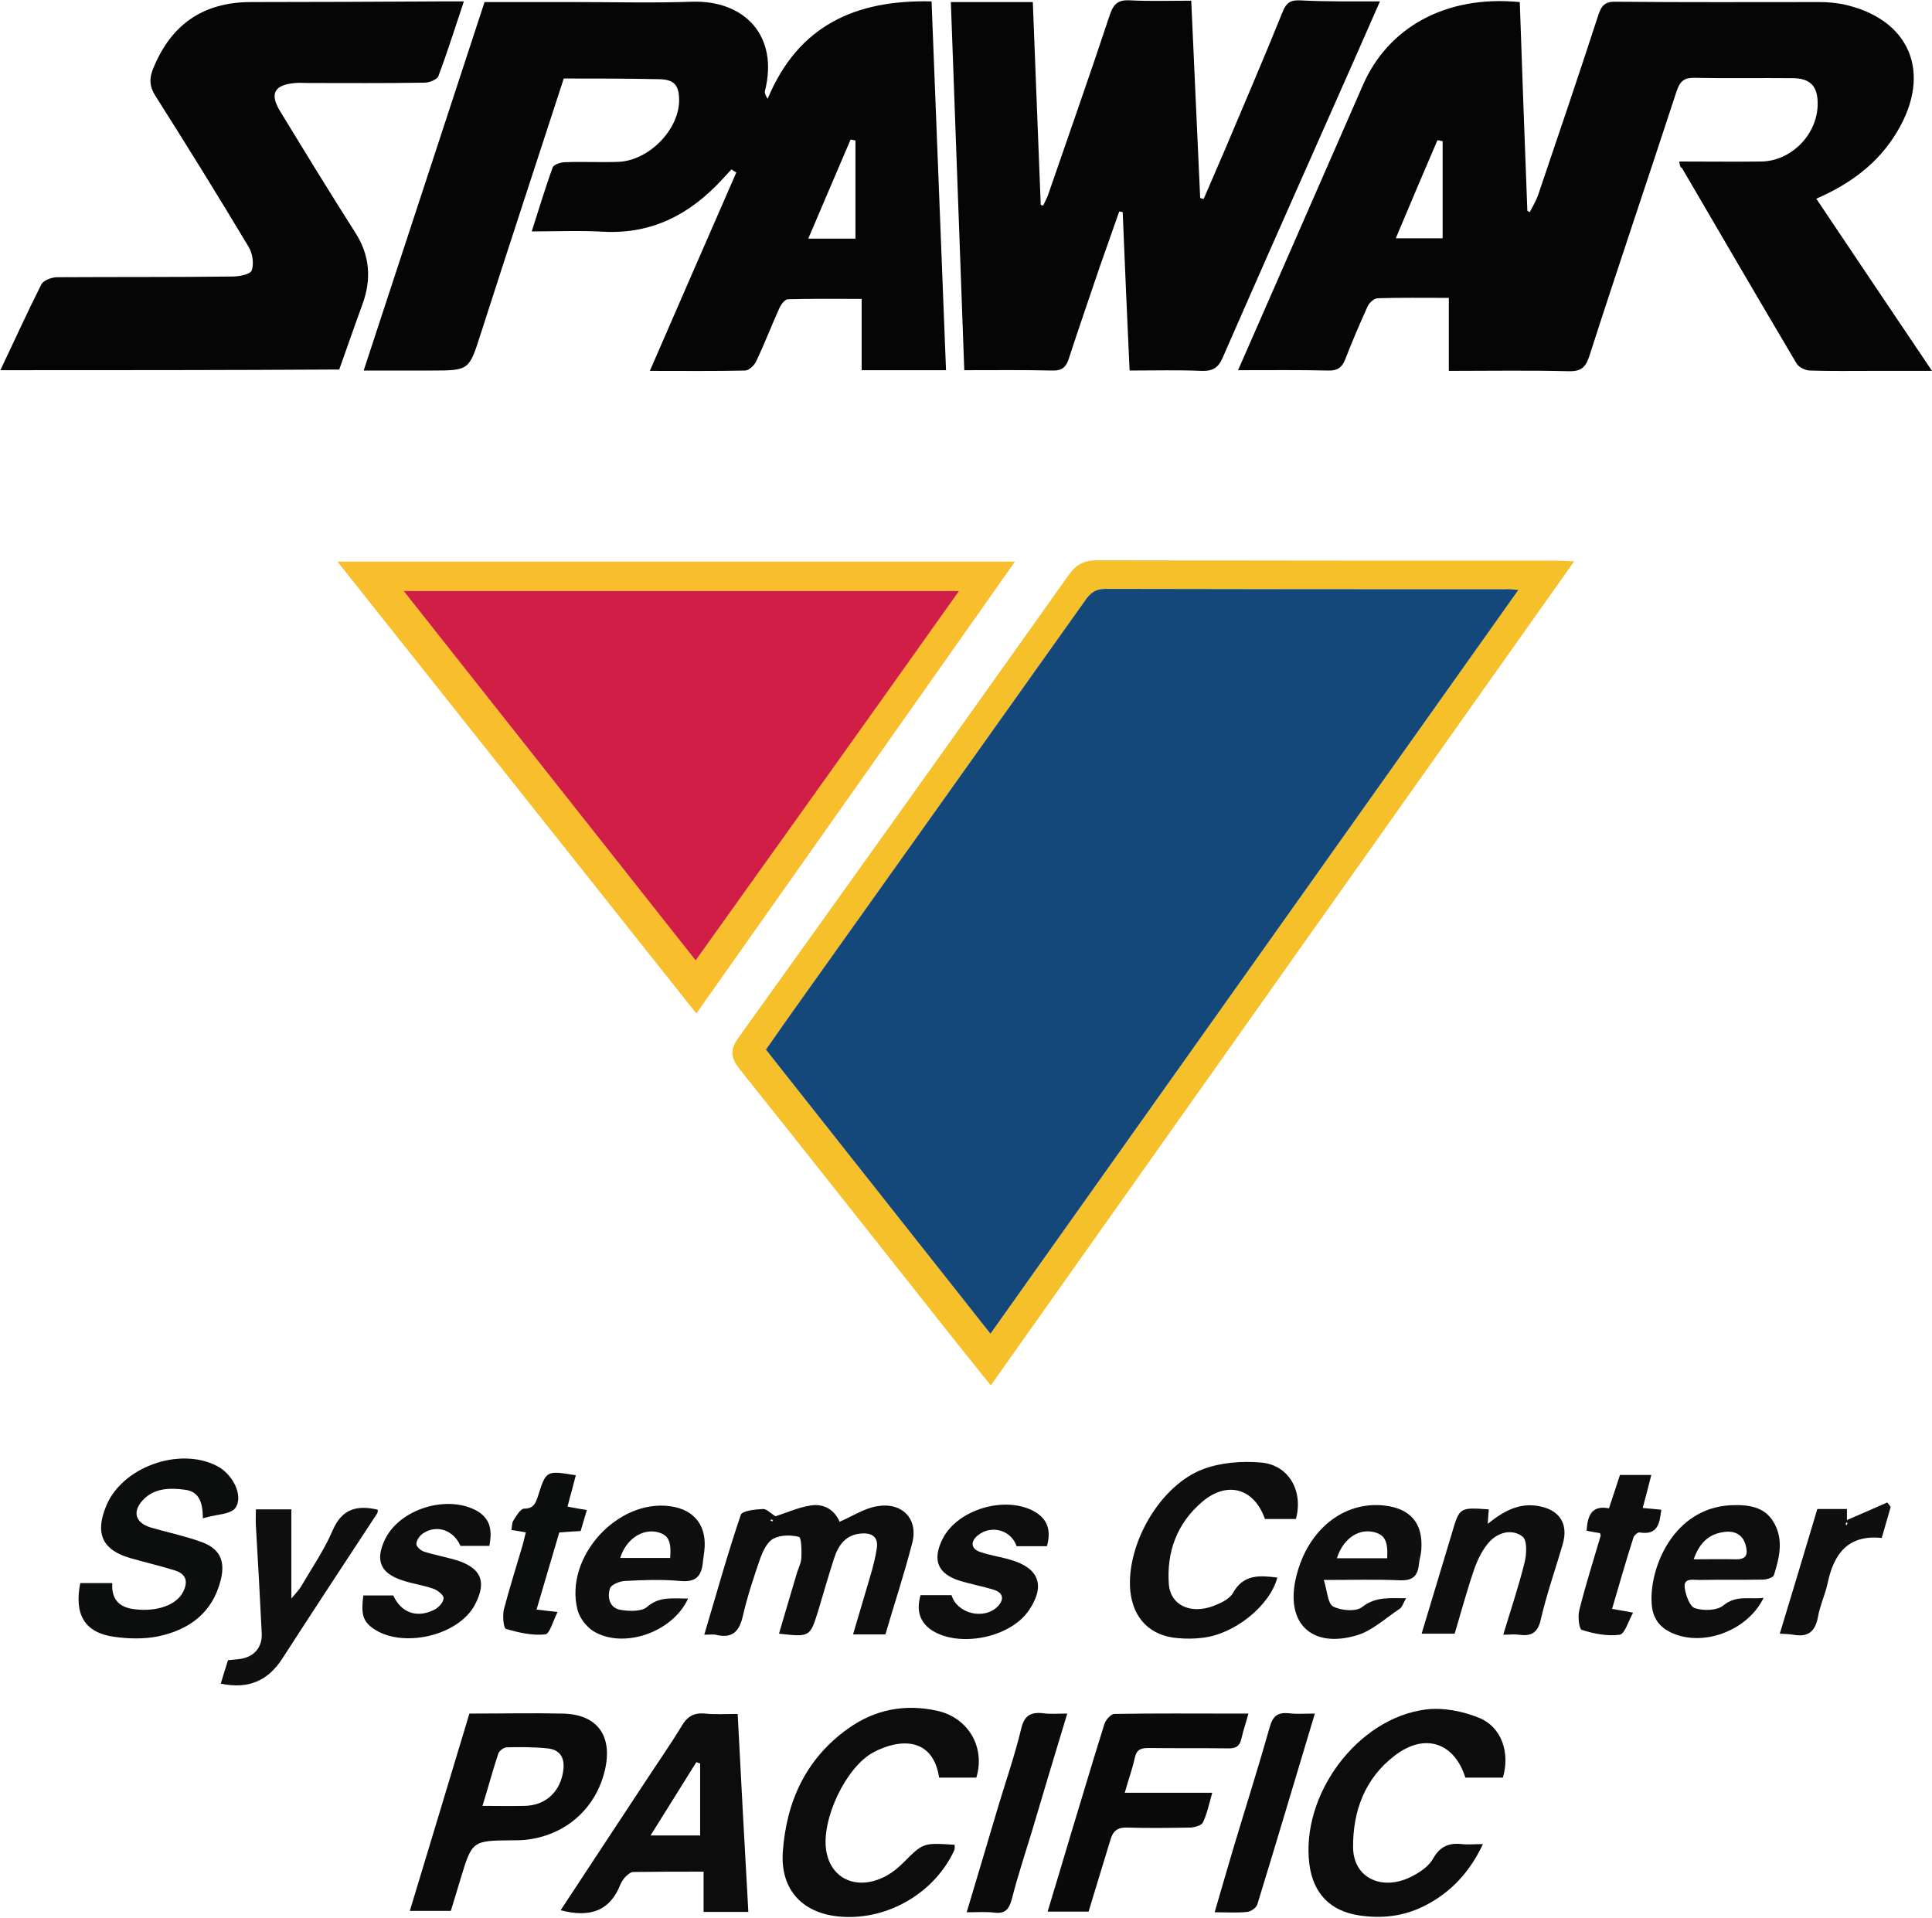 <?xml version="1.0" encoding="utf-8"?>
<!-- Generator: Adobe Illustrator 22.1.0, SVG Export Plug-In . SVG Version: 6.00 Build 0)  -->
<svg version="1.1" id="Layer_1" xmlns="http://www.w3.org/2000/svg" xmlns:xlink="http://www.w3.org/1999/xlink" x="0px" y="0px"
	 viewBox="0 0 561 557" style="enable-background:new 0 0 561 557;" xml:space="preserve">
<style type="text/css">
	.st0{fill:#050505;}
	.st1{fill:#F5C02A;}
	.st2{fill:#F9BE2C;}
	.st3{fill:#0C0C0C;}
	.st4{fill:#0B0B0B;}
	.st5{fill:#0A0A0A;}
	.st6{fill:#0E0E0E;}
	.st7{fill:#0C0D0D;}
	.st8{fill:#0F0F10;}
	.st9{fill:none;}
	.st10{fill:#14477A;}
	.st11{fill:#D11E47;}
</style>
<g>
	<path class="st0" d="M487.6,46.9c8.2,0,16,0.1,23.8,0c8.8-0.1,16.5-8,16.4-16.9c0-5-2.2-7.3-7.3-7.3c-9.4-0.1-18.9,0.1-28.3-0.1
		c-3.1-0.1-4.3,0.9-5.3,3.7c-8.4,25.7-17.1,51.3-25.4,77.1c-1.1,3.4-2.5,4.5-6.1,4.4c-11.3-0.3-22.6-0.1-34.7-0.1c0-7.2,0-14,0-21.2
		c-7.4,0-14-0.1-20.6,0.1c-1.1,0-2.5,1.3-3,2.4c-2.3,5.1-4.5,10.2-6.5,15.4c-0.9,2.3-2.3,3.3-4.9,3.2c-8.5-0.2-17-0.1-26.2-0.1
		c3.8-8.7,7.4-16.9,11-25.1c8.4-19.3,16.9-38.5,25.3-57.8c7.2-16.4,23.7-26.1,45.5-24c0.7,20.1,1.4,40.4,2.2,60.6
		c0.2,0.1,0.4,0.3,0.7,0.4c0.8-1.6,1.8-3.2,2.4-4.9c5.9-17.4,11.8-34.8,17.5-52.3c0.9-2.8,2-4,5.1-3.9c19.7,0.2,39.5,0.1,59.2,0.1
		c2.2,0,4.4,0.2,6.6,0.6c19.5,4.1,26.2,19.8,15.9,37c-5.4,9.1-13.4,15.1-23.5,19.5c11.1,16.6,22.1,32.9,33.6,50
		c-6.3,0-11.8,0-17.3,0c-6,0-12.1,0.1-18.1-0.1c-1.3,0-3.2-0.9-3.9-2c-11.2-18.9-22.2-37.8-33.3-56.8
		C487.8,48.5,487.8,48,487.6,46.9z M418.9,41c-0.5-0.1-1-0.2-1.5-0.3c-4,9.3-8,18.7-12.1,28.5c5.1,0,9.5,0,13.6,0
		C418.9,59.6,418.9,50.3,418.9,41z"/>
	<path class="st0" d="M163.7,22.8c-8.1,24.9-16.2,49.5-24.1,74.1c-3.4,10.6-3.3,10.7-14.3,10.7c-6.3,0-12.6,0-19.7,0
		c11.8-35.9,23.4-71.3,35.1-107c9,0,17.8,0,26.6,0c11.2,0,22.4,0.3,33.6-0.1c15.3-0.5,25.3,9.9,21.2,26c-0.1,0.5,0.1,1,0.8,2.2
		c8.9-21.4,25.6-28.8,47.6-28.3c1.4,35.9,2.8,71.4,4.2,107.1c-8.1,0-15.9,0-24.5,0c0-6.7,0-13.4,0-20.7c-7.7,0-14.5-0.1-21.4,0.1
		c-0.9,0-2,1.5-2.5,2.6c-2.3,5.1-4.3,10.3-6.7,15.4c-0.6,1.2-2.1,2.7-3.3,2.7c-8.9,0.2-17.9,0.1-27.6,0.1
		c8.5-19.6,16.8-38.6,25.1-57.6c-0.5-0.3-0.9-0.6-1.4-0.9c-0.9,1-1.8,1.9-2.7,2.9c-9.2,10-20.2,15.9-34.3,15.2
		c-6.7-0.4-13.5-0.1-21-0.1c2.1-6.5,3.9-12.6,6.1-18.6c0.3-0.8,2.3-1.5,3.6-1.5c5.2-0.2,10.3,0.1,15.5-0.1
		c8.9-0.4,17.6-9.4,17.6-17.9c0-4.3-1.4-6-5.7-6.1C182.4,22.8,173.3,22.8,163.7,22.8z M248.4,40.8c-0.5-0.1-0.9-0.2-1.4-0.3
		c-4.1,9.5-8.1,19-12.3,28.8c5.2,0,9.6,0,13.7,0C248.4,59.6,248.4,50.2,248.4,40.8z"/>
	<path class="st0" d="M400.7,0.4c-4.8,10.9-9.3,21.2-13.9,31.5c-10.6,23.9-21.2,47.8-31.7,71.8c-1.3,3.1-2.9,4.1-6.2,4
		c-6.8-0.3-13.5-0.1-20.9-0.1c-0.7-15.5-1.4-30.8-2-46c-0.3-0.1-0.6-0.1-1-0.2c-1.9,5.3-3.7,10.6-5.6,15.9c-3,8.9-6.1,17.8-9,26.7
		c-0.8,2.6-2,3.7-4.9,3.6c-8.2-0.2-16.5-0.1-25.5-0.1c-1.3-35.6-2.6-71.1-3.9-106.9c8,0,15.7,0,23.8,0c0.8,19.7,1.5,39.3,2.3,58.9
		c0.2,0.1,0.5,0.1,0.7,0.2c0.5-1.1,1.1-2.1,1.5-3.3c6-17.4,12.1-34.7,17.9-52.2c1.1-3.2,2.5-4.3,5.9-4.1c5.7,0.3,11.5,0.1,17.7,0.1
		c0.9,19.3,1.7,38.3,2.6,57.3c0.3,0.1,0.6,0.2,1,0.3c2.1-4.9,4.2-9.7,6.3-14.6c5.6-13.3,11.3-26.5,16.7-39.9c1-2.5,2.3-3.3,4.9-3.2
		C384.9,0.5,392.5,0.4,400.7,0.4z"/>
	<path class="st0" d="M0.1,107.5C4.3,98.7,8,90.5,12,82.6c0.6-1.2,3-2.1,4.6-2.1c16.9-0.1,33.9,0,50.8-0.2c2,0,5.3-0.6,5.7-1.8
		c0.7-2,0.2-5-0.9-6.8C63.4,57,54.3,42.3,45.1,27.8c-1.7-2.7-1.8-4.9-0.7-7.7C49.6,7.1,59,0.6,72.9,0.6c18.8,0,37.7-0.1,56.5-0.2
		c1.6,0,3.1,0,5.3,0c-2.6,7.7-4.8,14.8-7.4,21.7c-0.4,1-2.6,1.9-4,1.9c-11.3,0.2-22.7,0.1-34,0.1c-1.2,0-2.4-0.1-3.5,0
		c-6.2,0.5-7.6,3.1-4.4,8.3c7.2,11.8,14.4,23.6,21.8,35.2c4.2,6.6,4.7,13.4,2.1,20.6c-2.3,6.3-4.5,12.7-6.8,19.1
		C65.9,107.5,33.4,107.5,0.1,107.5z"/>
	<path class="st1" d="M457.1,163c-56.7,80.1-112.9,159.4-169.4,239.3c-4.6-5.7-8.7-10.8-12.8-16c-20-25.3-40-50.6-60.1-75.8
		c-2.7-3.4-2.9-5.8-0.2-9.4c32-44.6,63.9-89.3,95.7-134.1c2.2-3.1,4.5-4.3,8.4-4.3c44.2,0.1,88.4,0.1,132.6,0.1
		C452.8,162.8,454.4,162.9,457.1,163z M440.9,171.3c-1.9-0.1-2.8-0.2-3.7-0.2c-38.7,0-77.5,0-116.2-0.1c-3,0-4.5,1.4-6,3.5
		c-28.7,40.4-57.5,80.9-86.3,121.3c-2.1,3-4.2,6-6.3,9c21.8,27.5,43.3,54.8,65.2,82.5C338.8,315.2,389.6,243.6,440.9,171.3z"/>
	<path class="st2" d="M202.2,294.3c-34.9-43.9-69.2-87.2-104.2-131.2c65.9,0,130.8,0,196.7,0C263.8,207,233.2,250.4,202.2,294.3z
		 M278.5,171.6c-54,0-107.3,0-161.3,0c28.5,36,56.4,71.4,84.8,107.3C227.6,242.9,252.9,207.4,278.5,171.6z"/>
	<path class="st3" d="M162.8,554.7c8.1-12.3,16.1-24.5,24.1-36.6c3.7-5.7,7.6-11.2,11.1-17c1.7-2.8,3.6-3.8,6.8-3.5
		c2.9,0.3,5.9,0.1,9.4,0.1c1,19.3,2,38.3,3.1,57.5c-4.5,0-8.5,0-13,0c0-3.8,0-7.4,0-11.7c-7.1,0-13.8,0-20.5,0.1
		c-0.7,0-1.5,0.8-2.1,1.3c-0.6,0.6-1.1,1.4-1.5,2.2C177.1,555.1,171.1,556.9,162.8,554.7z M203.3,512.1c-0.4-0.1-0.7-0.3-1.1-0.4
		c-4.3,6.9-8.7,13.9-13.3,21.3c5.4,0,10,0,14.4,0C203.3,525.8,203.3,519,203.3,512.1z"/>
	<path class="st3" d="M436.4,516.2c-3.6,0-7.2,0-10.9,0c-3.2-10.2-11.8-13.1-20.5-6.4c-8.7,6.6-12.2,16.2-12.1,26.7
		c0.1,9,8.7,12.9,17.4,8.2c2.3-1.2,4.7-2.9,5.9-5.1c2-3.5,4.6-4.5,8.3-4.1c1.7,0.2,3.5,0,6.1,0c-3.9,8.3-9.5,14.2-17.1,18
		c-6,3-12.3,3.7-18.9,2.7c-8.4-1.3-13.3-6.4-14.4-14.9c-2.5-20.1,13.9-42.4,33.9-44.9c5-0.6,10.6,0.5,15.3,2.4
		C436.1,501.5,438.5,509,436.4,516.2z"/>
	<path class="st3" d="M283.5,516.2c-3.6,0-7.2,0-10.8,0c-1.8-11.8-11.4-11.4-19-7.4c-8.1,4.3-15.2,19.5-13.8,28.5
		c1.3,8.5,9.2,11.9,17.5,7.4c1.8-1,3.4-2.3,4.9-3.8c5.8-5.8,5.7-5.8,14.9-5.2c0,0.5,0.1,1.1-0.1,1.6c-5.7,12.3-19.1,20.2-32.6,19.3
		c-11.2-0.7-17.9-7.6-17.2-18.7c1-14.6,6.6-27.1,18.9-35.9c7.8-5.6,16.6-7.3,26-5.2C281.1,498.8,286.2,507.3,283.5,516.2z"/>
	<path class="st4" d="M136.3,497.6c9.4,0,18.3-0.2,27.1,0c10,0.2,14.5,6.4,12.3,16.2c-2.6,11.5-11.7,19.4-23.5,20.5
		c-1.2,0.1-2.3,0.1-3.5,0.1c-11.6,0.1-11.6,0.1-15,11.3c-0.9,3.1-1.9,6.2-2.8,9.2c-4,0-7.7,0-11.9,0
		C124.8,535.8,130.5,516.8,136.3,497.6z M140.1,524.4c4.4,0,8.3,0.1,12.2,0c6.3-0.1,10.6-4.3,11.3-10.6c0.4-3.6-1.2-5.8-4.7-6.1
		c-3.9-0.4-7.9-0.4-11.8-0.3c-0.8,0-2.1,1-2.4,1.8C143.1,514,141.8,518.9,140.1,524.4z"/>
	<path class="st5" d="M316.1,555.1c-3.9,0-7.5,0-11.9,0c2.3-7.5,4.4-14.7,6.6-22c3.3-10.8,6.5-21.7,9.9-32.5
		c0.4-1.2,1.9-2.9,2.9-2.9c11.5-0.2,23-0.1,34.5-0.1c1.3,0,2.6,0,4.4,0c-0.7,2.7-1.5,4.9-2,7.2c-0.5,2.3-1.7,3-4,2.9
		c-7.7-0.1-15.3,0-23-0.1c-2.3,0-3.5,0.5-4,2.9c-0.7,3.3-1.9,6.4-2.9,10.1c8.6,0,16.6,0,25.4,0c-0.9,3.2-1.5,6.1-2.7,8.6
		c-0.4,0.9-2.3,1.4-3.5,1.5c-6.2,0.1-12.4,0.2-18.5,0c-2.9-0.1-4.2,1.1-4.9,3.7C320.3,541.2,318.3,547.9,316.1,555.1z"/>
	<path class="st6" d="M204.5,474.7c3.6-12.1,6.8-23.6,10.6-34.8c0.4-1.2,4.2-1.6,6.4-1.7c1.1-0.1,2.3,1.3,3.7,2.1
		c2.9-0.9,6.4-2.5,10-3.1c4-0.7,7.1,1.2,8.6,4.7c3.7-1.6,7.2-3.9,10.8-4.5c7.3-1.3,12.1,3.6,10.3,10.6c-2.3,9-5.2,17.7-7.8,26.6
		c-3.1,0-5.9,0-9.4,0c1.7-5.8,3.4-11.4,5-16.9c0.8-2.7,1.5-5.4,1.9-8.1c0.5-3.3-1.4-4.5-4.4-4.3c-4.6,0.3-6.7,3.3-8,7.2
		c-1.6,5-3.1,10.1-4.6,15.2c-2.4,7.7-2.4,7.7-11.4,6.7c1.7-5.9,3.5-11.8,5.2-17.6c0.5-1.6,1.3-3.1,1.3-4.6c0.1-2,0-5.7-0.7-5.9
		c-2.3-0.6-5.3-0.6-7.4,0.5c-1.8,0.9-3,3.5-3.8,5.6c-1.9,5.5-3.8,11.2-5.1,16.9c-1,4.3-2.9,6.5-7.5,5.5
		C207.3,474.5,206.3,474.7,204.5,474.7z M224.2,441.8c0.1-0.1,0.2-0.2,0.3-0.3c-0.2-0.1-0.4-0.2-0.5-0.3c-0.1,0-0.2,0.2-0.3,0.3
		C223.9,441.6,224,441.7,224.2,441.8z"/>
	<path class="st7" d="M58.9,440.9c0-5-1.3-7.8-5.2-8.3c-4.5-0.6-9-0.5-12.3,3.1c-3.1,3.4-2,6.6,2.5,7.9c4.8,1.4,9.7,2.4,14.4,4.1
		c5.5,1.9,7.2,5.5,5.8,11.1c-2.4,9.6-9.2,14.5-18.3,16.4c-4.1,0.8-8.5,0.7-12.7,0.1c-8.5-1.2-11.6-6.4-9.8-15.6c3,0,6,0,9.3,0
		c-0.3,4.6,1.9,7.1,6.5,7.6c6.4,0.8,12.2-1.2,14.1-5.1c1.5-3,0.8-5.2-2.5-6.2c-4.2-1.3-8.5-2.3-12.7-3.5c-8.2-2.3-10.5-7.1-7.2-15.1
		C35.3,426.1,52,420,63,425.7c4.4,2.2,7.8,8.5,5.4,12.1C67.1,439.8,62.8,439.7,58.9,440.9z"/>
	<path class="st6" d="M376.3,441.1c-3.2,0-6.1,0-9,0c-3.1-8.9-10.9-11.2-18.2-5c-7.3,6.2-10.4,14.5-9.7,24c0.5,6,6.2,8.7,12.8,6.3
		c2.1-0.8,4.8-2,5.8-3.8c3.1-5.6,7.9-5.1,12.9-4.5c-2.1,8.1-12.4,16.5-21.8,17.5c-2.3,0.3-4.7,0.3-7,0.1
		c-8.1-0.6-13.1-5.7-13.9-13.8c-1.2-13.4,8.6-30.6,21.2-35.3c5.1-1.9,11.2-2.4,16.8-1.9C374.2,425.4,378.5,432.9,376.3,441.1z"/>
	<path class="st8" d="M199.8,464.2c-4.5,9.9-19,14.8-27.6,9.4c-2-1.3-3.9-3.8-4.5-6.1c-3.9-15.3,11.6-32.3,27-30.1
		c7.1,1,10.7,5.9,9.8,13.1c-0.1,1-0.3,2-0.4,3.1c-0.4,4-1.9,5.9-6.5,5.5c-5.4-0.5-10.9-0.3-16.3,0c-1.5,0.1-3.9,1.1-4.2,2.2
		c-0.8,2.6-0.1,5.7,3.2,6.2c2.4,0.4,5.9,0.5,7.5-0.8C191.4,463.5,195.3,464.2,199.8,464.2z M180.1,452.4c4.9,0,9.7,0,14.5,0
		c0.4-5.1-0.6-6.9-4.2-7.6C186.1,444.1,181.7,447.2,180.1,452.4z"/>
	<path class="st8" d="M384.4,458.8c1,3.1,1.1,6.8,2.7,7.7c2.3,1.2,6.7,1.6,8.5,0.1c3.9-3,7.9-2.5,12.7-2.5c-0.8,1.3-1.1,2.6-1.9,3.1
		c-4.1,2.7-8,6.4-12.5,7.7c-13.3,3.9-20.8-3.8-17.5-17.1c3.3-13.6,13.8-22,25.7-20.6c7.6,0.9,11.2,5.3,10.6,12.9
		c-0.1,1.5-0.6,2.9-0.7,4.3c-0.4,3.4-1.9,4.6-5.5,4.5C399.6,458.6,392.7,458.8,384.4,458.8z M402.8,452.5c0.3-5.2-0.8-7-4.3-7.7
		c-4.4-0.8-8.6,2.3-10.3,7.7C393,452.5,397.8,452.5,402.8,452.5z"/>
	<path class="st6" d="M512.1,464c-4.8,9.8-18,14.4-27,10c-3.6-1.7-5.3-4.6-5.5-8.4c-0.7-10.3,6.3-27.7,23-28.5
		c4.9-0.2,9.7,0.3,12.4,4.9c3,5,1.7,10.3,0.1,15.4c-0.2,0.7-2.1,1.3-3.3,1.3c-6.2,0.1-12.4,0-18.5,0.1c-1.7,0-4.5-0.7-4.1,2.3
		c0.3,2.2,1.5,5.5,3,5.9c2.5,0.8,6.4,0.7,8.2-0.8C504.2,463.1,508,464.5,512.1,464z M491.8,452.8c4.6,0,8.4-0.1,12.1,0
		c3.3,0.1,3.7-1.5,3-4.1c-0.9-3.3-3.5-4.3-6.5-3.8C496.3,445.5,493.5,447.9,491.8,452.8z"/>
	<path class="st8" d="M64.1,488.9c0.7-2.4,1.4-4.5,2.1-6.8c1-0.1,2-0.2,3-0.3c4.3-0.4,7-3.2,6.8-7.5c-0.5-10.4-1.1-20.9-1.7-31.3
		c-0.1-1.5,0-2.9,0-4.7c3.4,0,6.7,0,10.3,0c0,8.3,0,16.5,0,25.9c1.4-1.7,2.1-2.4,2.7-3.3c3.2-5.5,6.8-10.7,9.3-16.5
		c2.7-6.3,7.1-7.4,13.1-6c0,0.3,0,0.8-0.2,1.1c-9.2,14-18.4,28-27.5,42.1C77.8,488.1,72.1,490.6,64.1,488.9z"/>
	<path class="st6" d="M267.3,463.2c3.2,0,6.1,0,9,0c1.6,5.4,9.4,7.3,13.4,3.3c2.1-2.2,1.5-4.1-1.3-4.9c-3.2-1-6.6-1.6-9.8-2.6
		c-6.3-2-7.9-6-5-11.9c4.2-8.8,18.4-13,26.9-8.1c3.9,2.3,4.7,5.7,3.5,10c-3,0-5.9,0-8.8,0c-1.6-4.7-7.3-6.3-11.2-3.2
		c-2.3,1.8-2.1,4,0.7,4.9c2.9,1,6,1.4,8.9,2.3c8.2,2.4,10,7.6,5.1,14.7c-5.4,7.9-20.3,10.9-28.3,5.6
		C266.9,470.8,266.1,467.5,267.3,463.2z"/>
	<path class="st8" d="M412.8,474.4c3-9.9,5.9-19.6,8.8-29.2c2.2-7.5,2.2-7.5,10.7-6.9c-0.1,1.2-0.2,2.4-0.3,4.2
		c4.6-3.7,9-6.1,14.5-5.2c6.2,1,9,5,7.3,11c-2.1,7.3-4.7,14.6-6.4,22c-0.9,4-2.9,4.9-6.4,4.4c-1.3-0.2-2.6,0-4.5,0
		c2.2-7.3,4.5-14.1,6.2-21c0.6-2.4,0.8-6.4-0.6-7.5c-3-2.3-7-1.3-9.6,1.5c-2,2.2-3.4,5.1-4.4,7.9c-2.1,6.1-3.8,12.4-5.7,18.8
		C419.3,474.4,416.2,474.4,412.8,474.4z"/>
	<path class="st6" d="M142.1,448.9c-2.9,0-5.7,0-8.4,0c-2-4.6-6.9-6.3-10.9-3.6c-1,0.7-1.9,2-1.9,3.1c0,0.7,1.3,1.9,2.3,2.2
		c3.2,1,6.6,1.6,9.8,2.6c6.8,2.3,8.3,6.2,5,12.6c-4.7,9.3-21.5,13.1-29.9,6.9c-2.7-2-3.3-4.1-2.6-9.4c2.8,0,5.7,0,8.7,0
		c2.2,4.9,6.7,6.7,11.8,4.2c1.3-0.6,2.8-2.2,2.8-3.4c0.1-0.9-1.8-2.4-3.1-2.8c-2.9-1-6-1.4-8.9-2.4c-6.4-2.1-7.9-5.8-5-11.9
		c4.3-8.9,18.2-13.1,26.8-8.2C142.6,441.2,142.9,444.7,142.1,448.9z"/>
	<path class="st4" d="M381.8,497.6c-5.7,18.9-11.1,37.2-16.7,55.4c-0.3,1-1.9,2.1-3,2.2c-2.9,0.3-5.8,0.1-9.4,0.1
		c1.9-6.6,3.7-12.7,5.5-18.8c3.5-11.7,7.2-23.3,10.5-35c0.9-3.2,2.3-4.3,5.5-4C376.5,497.8,378.8,497.6,381.8,497.6z"/>
	<path class="st4" d="M309.9,497.6c-3.6,11.8-6.9,22.9-10.2,34c-2,6.6-4.2,13.2-5.9,19.9c-0.8,2.9-1.9,4.3-5.1,3.9
		c-2.4-0.3-4.9-0.1-8-0.1c3.2-10.8,6.3-21,9.3-31.2c2.2-7.3,4.7-14.5,6.5-22c0.9-3.9,2.7-5,6.4-4.6
		C304.9,497.8,307,497.6,309.9,497.6z"/>
	<path class="st6" d="M468.1,467.2c2.1,0.4,3.7,0.6,6.1,1.1c-1.4,2.5-2.4,6.2-3.9,6.4c-3.6,0.5-7.5-0.3-11-1.4
		c-0.8-0.3-1.2-4-0.7-5.8c1.8-7.2,4.1-14.4,6.2-21.6c0-0.1-0.1-0.3-0.2-0.7c-1.2-0.2-2.5-0.4-3.9-0.7c0.3-4.2,1.3-7.5,6.5-6.5
		c1.1-3.4,2.2-6.6,3.2-9.7c3.1,0,5.8,0,9.1,0c-0.8,3.2-1.6,6.2-2.5,9.6c2,0.2,3.6,0.3,5.4,0.5c-0.5,3.8-0.9,7.5-6.3,6.6
		c-0.5-0.1-1.6,0.8-1.8,1.5C472.2,453.1,470.2,460,468.1,467.2z"/>
	<path class="st7" d="M170.4,438.5c-0.7,2.3-1.2,4.1-1.8,6.1c-2,0.1-3.9,0.2-6.2,0.4c-2.2,7.3-4.3,14.7-6.6,22.4
		c2.3,0.3,3.7,0.4,6.1,0.7c-1.3,2.6-2.3,6.4-3.6,6.5c-3.7,0.4-7.7-0.5-11.4-1.6c-0.7-0.2-1-3.8-0.6-5.6c1.6-6.1,3.5-12.1,5.3-18.2
		c0.4-1.2,0.6-2.5,1.1-4.2c-1.5-0.3-2.7-0.5-4.2-0.7c0.2-1,0.1-2.1,0.6-2.8c0.8-1.3,2-3.3,3-3.4c2.8,0,3.4-1.5,4.1-3.6
		c2.4-7.6,2.4-7.5,11-6.1c-0.4,1.5-0.8,3.1-1.2,4.6c-0.4,1.4-0.8,2.8-1.2,4.5C166.8,437.9,168.6,438.2,170.4,438.5z"/>
	<path class="st8" d="M536.3,438.2c0,1.2,0,2.3,0,3.2c4-1.7,7.8-3.4,11.7-5.1c0.3,0.4,0.7,0.8,1,1.3c-0.8,2.9-1.7,5.8-2.6,9
		c-9.8-1-13.9,4.6-15.7,13.1c-0.7,3.3-2.2,6.4-2.8,9.8c-0.8,4.3-2.9,6-7.2,5.2c-1.1-0.2-2.3-0.2-3.9-0.3
		c3.7-12.2,7.3-24.1,10.9-36.2C530.5,438.2,533.1,438.2,536.3,438.2z M536.5,442.3c-0.1-0.1-0.2-0.2-0.3-0.3
		c-0.1,0.2-0.2,0.4-0.3,0.6c0,0.1,0.2,0.2,0.3,0.3C536.3,442.6,536.4,442.4,536.5,442.3z"/>
	<path class="st9" d="M418.9,41c0,9.3,0,18.6,0,28.2c-4.1,0-8.5,0-13.6,0c4.2-9.8,8.2-19.1,12.1-28.5
		C417.9,40.8,418.4,40.9,418.9,41z"/>
	<path class="st9" d="M248.4,40.8c0,9.4,0,18.8,0,28.5c-4.1,0-8.4,0-13.7,0c4.2-9.8,8.3-19.3,12.3-28.8
		C247.5,40.6,247.9,40.7,248.4,40.8z"/>
	<path class="st10" d="M440.9,171.3c-51.3,72.3-102.1,143.9-153.3,216c-21.9-27.7-43.4-54.9-65.2-82.5c2.1-3,4.2-6,6.3-9
		c28.8-40.4,57.5-80.8,86.3-121.3c1.5-2.2,3-3.5,6-3.5c38.7,0.1,77.5,0.1,116.2,0.1C438.1,171,439,171.2,440.9,171.3z"/>
	<path class="st11" d="M278.5,171.6c-25.5,35.9-50.8,71.3-76.5,107.3c-28.4-35.9-56.3-71.3-84.8-107.3
		C171.2,171.6,224.5,171.6,278.5,171.6z"/>
	<path class="st9" d="M203.3,512.1c0,6.9,0,13.7,0,20.9c-4.5,0-9,0-14.4,0c4.6-7.4,9-14.4,13.3-21.3
		C202.6,511.8,203,512,203.3,512.1z"/>
	<path class="st9" d="M140.1,524.4c1.6-5.5,3-10.4,4.6-15.2c0.3-0.8,1.6-1.8,2.4-1.8c3.9-0.1,7.9-0.1,11.8,0.3
		c3.4,0.3,5,2.5,4.7,6.1c-0.7,6.3-5,10.5-11.3,10.6C148.4,524.5,144.5,524.4,140.1,524.4z"/>
	<path class="st9" d="M224.2,441.8c-0.2-0.1-0.3-0.2-0.5-0.3c0.1-0.1,0.2-0.3,0.3-0.3c0.2,0,0.4,0.2,0.5,0.3
		C224.4,441.6,224.3,441.7,224.2,441.8z"/>
	<path class="st9" d="M180.1,452.4c1.6-5.2,5.9-8.4,10.3-7.6c3.5,0.6,4.6,2.5,4.2,7.6C189.8,452.4,185,452.4,180.1,452.4z"/>
	<path class="st9" d="M402.8,452.5c-5.1,0-9.8,0-14.6,0c1.7-5.4,5.9-8.5,10.3-7.7C402,445.5,403.1,447.3,402.8,452.5z"/>
	<path class="st9" d="M491.8,452.8c1.6-4.9,4.5-7.3,8.7-7.9c3-0.4,5.6,0.5,6.5,3.8c0.7,2.6,0.3,4.3-3,4.1
		C500.2,452.7,496.4,452.8,491.8,452.8z"/>
	<path class="st9" d="M536.5,442.3c-0.1,0.2-0.2,0.4-0.3,0.6c-0.1-0.1-0.3-0.2-0.3-0.3c0-0.2,0.2-0.4,0.3-0.6
		C536.3,442,536.4,442.1,536.5,442.3z"/>
</g>
</svg>
